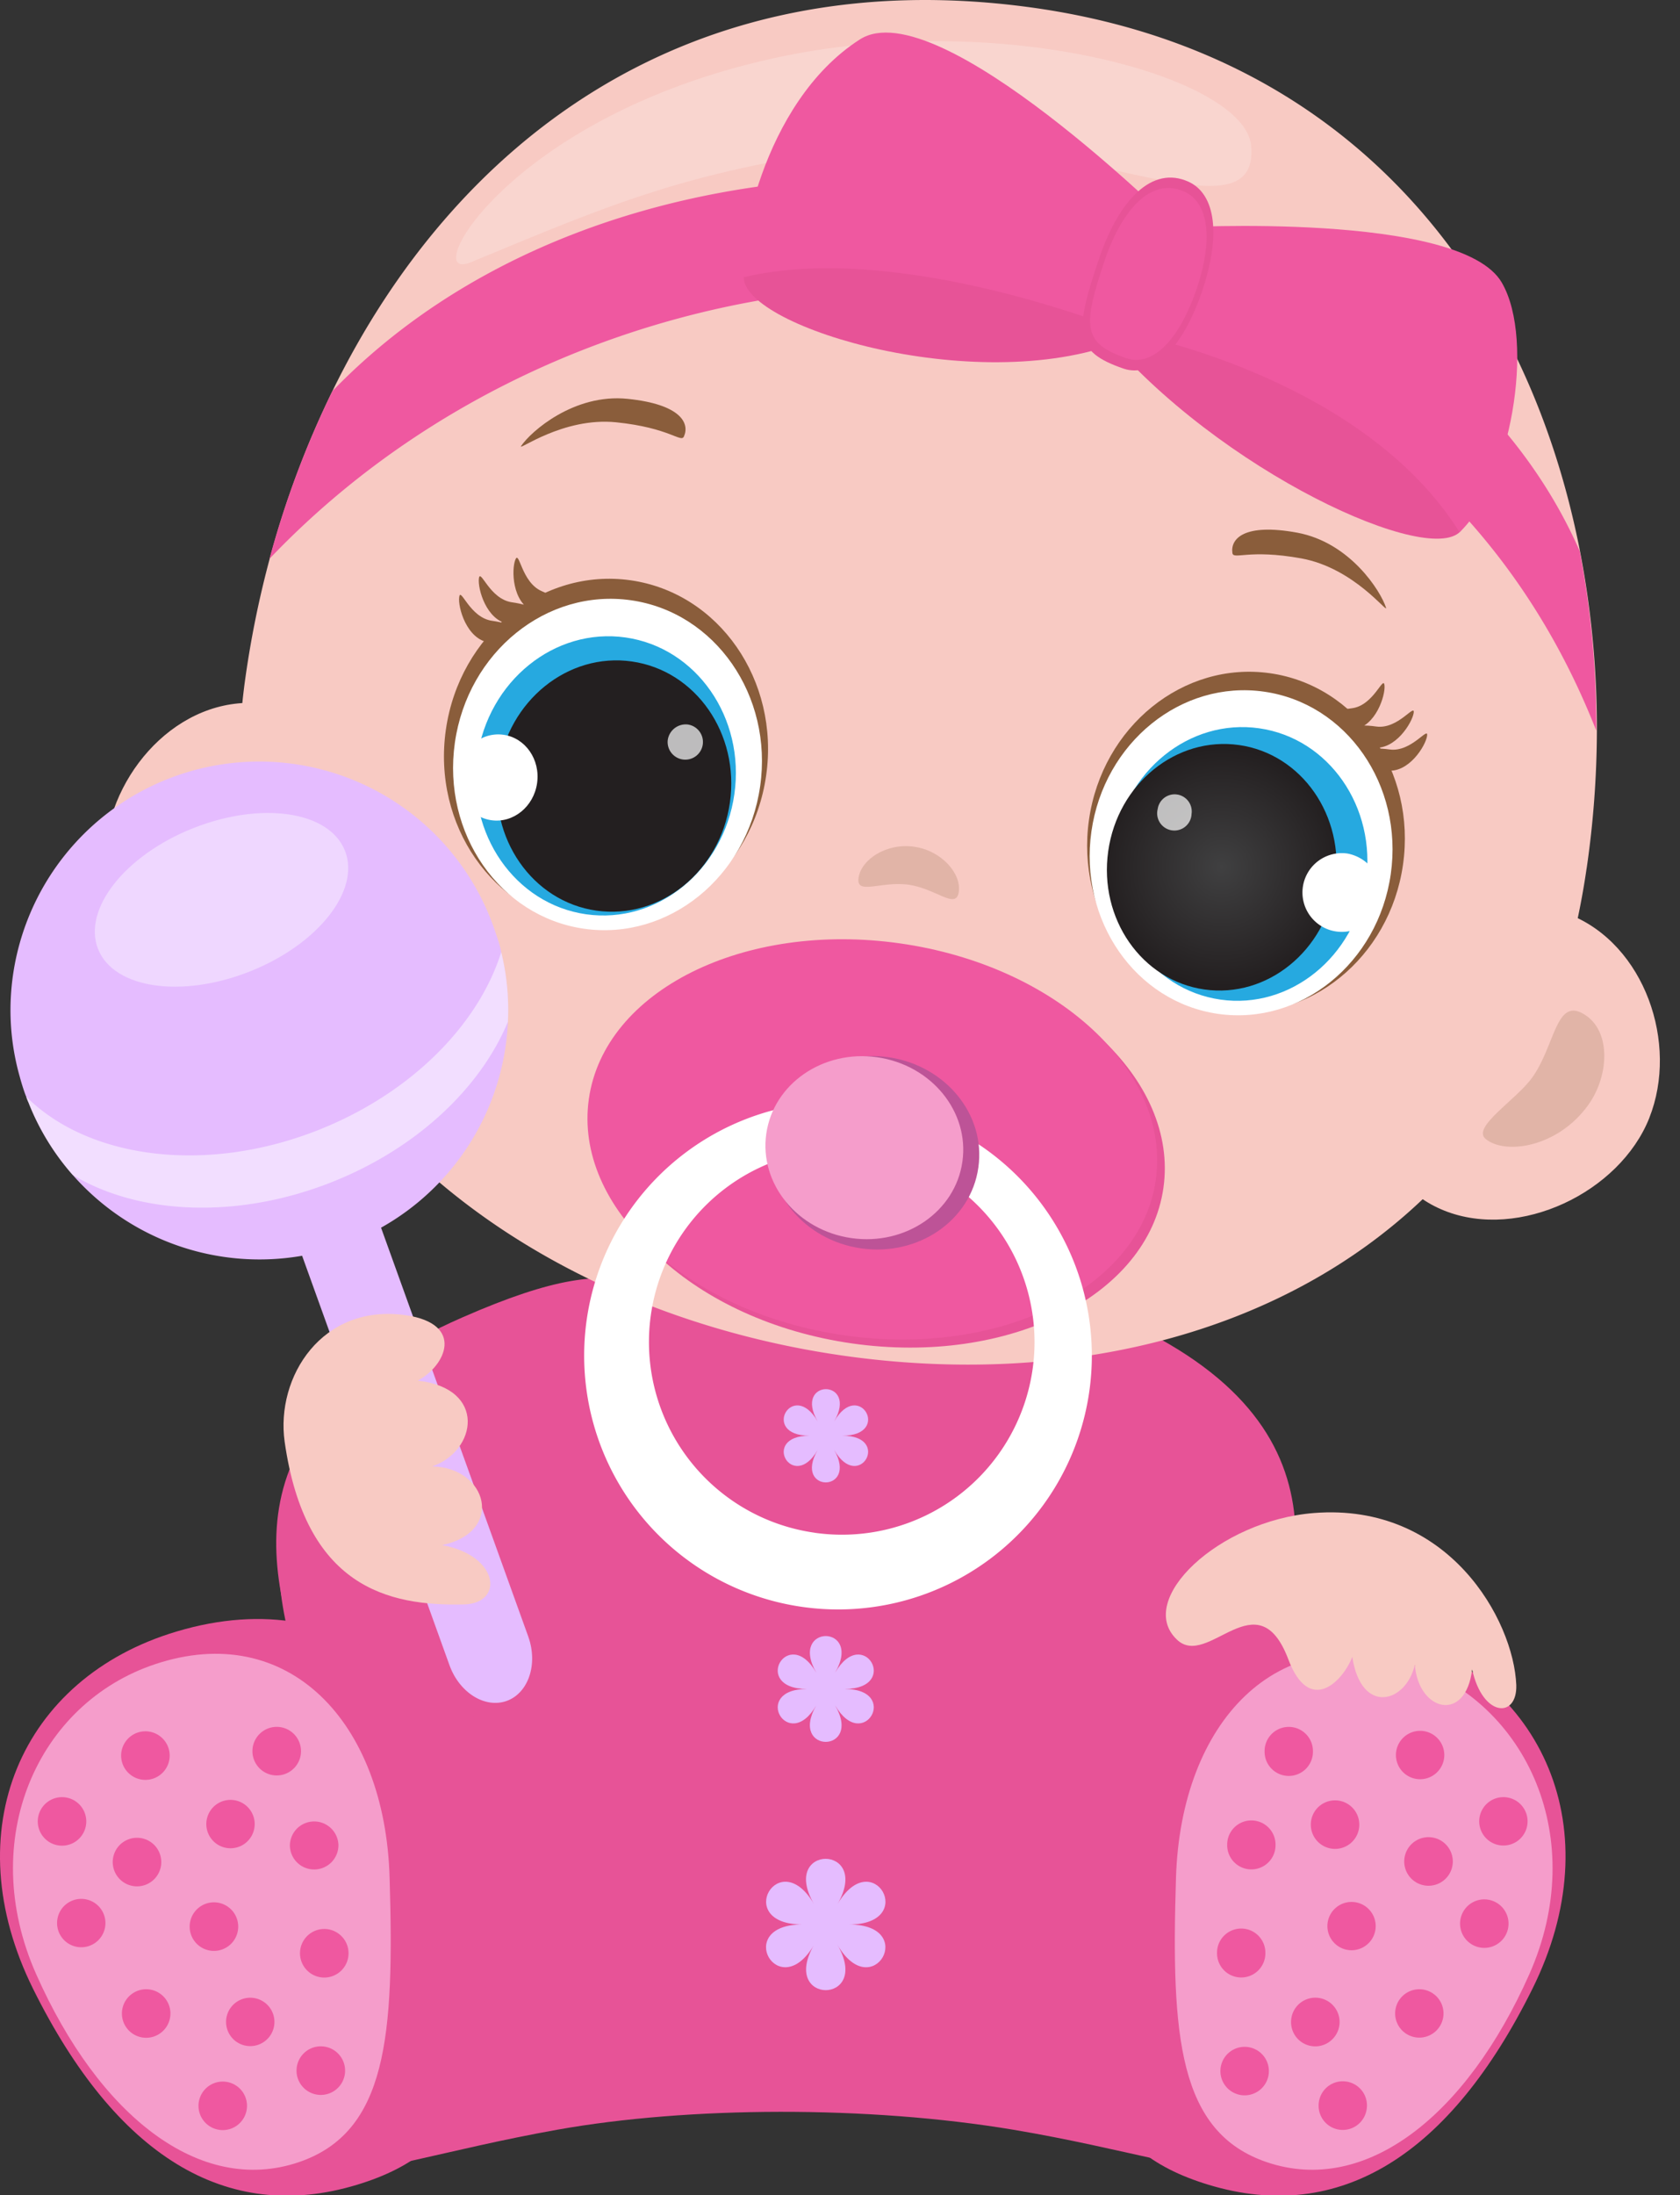 <svg xmlns="http://www.w3.org/2000/svg" width="49" height="64" fill="none"><rect width="100%" height="100%" fill="#333333" stroke="none"/><path fill="#e75397" d="M36.334 50.764c1.438-3.677 3.296-8.57-3.9-11.725-5.442-2.385-4.889-.298-9.448-.298h-.167c-4.567 0-4.004-2.087-9.448.298-7.204 3.155-5.339 8.048-3.9 11.725 1.165 2.982-5.128 3.52-3.8 9.144 1.258 5.328 4.08 3.345 10.576 2.184 3.826-.684 9.07-.71 13.313 0 6.509 1.094 9.318 3.144 10.577-2.184 1.325-5.63-4.969-6.167-3.803-9.144z"/><path fill="#e75397" d="M36.455 50.131c1.438-3.677 3.296-8.573-3.9-11.724-5.442-2.385-4.89-.299-9.448-.299h-.17c-4.567 0-4.003-2.086-9.448.299-7.204 3.151-5.66 7.829-4.214 11.505 1.166 2.982-4.814 3.736-3.486 9.36 1.258 5.329 4.08 3.345 10.577 2.187 3.828-.684 9.07-.712 13.312 0 6.51 1.091 9.319 3.142 10.577-2.187 1.315-5.624-4.979-6.159-3.8-9.14z"/><path fill="url(#paint2_radial)" d="M23.81 49.717c-.822 1.422-1.918-.476-.273-.476-1.645 0-.549-1.9.272-.474-.82-1.425 1.372-1.425.548 0 .824-1.425 1.92.474.276.474 1.644 0 .548 1.898-.276.476.824 1.422-1.369 1.422-.548 0zM23.745 56.697c-1.03 1.767-2.383-.59-.342-.59-2.04 0-.68-2.356.342-.588-1.03-1.768 1.7-1.768.68 0 1.028-1.768 2.382.589.339.589 2.043 0 .682 2.357-.34.589 1.022 1.767-1.7 1.767-.68 0z"/><path fill="url(#paint3_radial)" d="M23.848 42.274c-.723 1.253-1.685-.417-.24-.417-1.445 0-.483-1.67.24-.417-.723-1.253 1.204-1.253.483 0 .72-1.253 1.686.417.24.417 1.446 0 .48 1.67-.24.417.716 1.26-1.211 1.26-.483 0z"/><path fill="#F8CAC3" d="M46.275 25.324a22.69 22.69 0 01-.257 1.443 15.815 15.815 0 01-4.52 8.192c-4.138 3.942-10.377 5.5-16.935 4.56-6.813-.981-12.82-4.521-15.73-9.878a15.607 15.607 0 01-1.765-9.144c.025-.25.056-.503.092-.756.165-1.163.4-2.314.705-3.448a27.285 27.285 0 011.832-4.894C13.214 4.195 20.014-1.14 30.023.21c9.501 1.287 14.544 8.108 16.06 15.858.333 1.722.498 3.473.493 5.227a28.268 28.268 0 01-.3 4.03z"/><path fill="#F8CAC3" d="M48.105 32.594c-.867 2.177-3.793 3.569-5.972 2.704-2.18-.864-2.781-3.66-1.917-5.84.865-2.18 3.389-3.659 5.568-2.792 2.18.867 3.185 3.75 2.32 5.928zM3.064 25.55c.221 2.33 2.643 4.487 4.976 4.266 2.334-.222 3.695-2.738 3.474-5.071-.222-2.334-2.231-4.46-4.565-4.238-2.333.221-4.106 2.707-3.885 5.043z"/><path fill="#8A5D3B" d="M43.33 33.204c-.41-.342.874-1.122 1.353-1.78.648-.89.692-2.26 1.43-1.902.89.433.847 1.814.206 2.7-.89 1.232-2.42 1.456-2.99.982zM7.425 27.426c.515-.144-.424-1.38-.594-2.177-.23-1.076.375-2.344-.445-2.316-.988.031-1.513 1.313-1.287 2.38.31 1.485 1.614 2.313 2.326 2.113z" opacity=".2"/><path fill="#fff" d="M36.49 4.244c.286 2.982-5.724-.733-11.063 0-5.338.733-7.397 1.618-11.698 3.404-1.544.646 1.044-4.225 8.804-5.943C29.107.24 36.3 2.227 36.491 4.244z" opacity=".2"/><path fill="#E75397" d="M33.933 34.634c.45-3.155-2.886-6.241-7.452-6.893-4.567-.651-8.633 1.378-9.083 4.534-.45 3.155 2.886 6.24 7.452 6.892 4.566.652 8.633-1.378 9.083-4.533z"/><path fill="#EF58A0" d="M33.71 34.398c.451-3.156-2.886-6.242-7.452-6.893-4.566-.651-8.633 1.378-9.083 4.533-.45 3.156 2.887 6.242 7.453 6.893 4.566.652 8.633-1.378 9.083-4.533z"/><path fill="#fff" d="M25.54 32.206a7.399 7.399 0 10-2.084 14.65 7.399 7.399 0 002.085-14.65zm-1.777 12.48a5.616 5.616 0 111.589-11.119 5.616 5.616 0 01-1.59 11.12z"/><path fill="#BD5397" d="M28.535 34.04c-.218 1.544-1.752 2.594-3.422 2.355-1.67-.24-2.845-1.678-2.626-3.22.218-1.54 1.752-2.592 3.422-2.353 1.67.239 2.848 1.675 2.626 3.218z"/><path fill="#F59DCB" d="M28.07 33.868c-.206 1.456-1.657 2.454-3.237 2.228-1.58-.226-2.691-1.587-2.483-3.044.209-1.456 1.657-2.454 3.237-2.228 1.58.227 2.691 1.588 2.483 3.044z"/><path fill="#EF58A0" d="M46.558 21.302C40.286 5.324 18.87 4.73 7.86 16.292A27.29 27.29 0 019.697 11.4c9.95-10.292 31.183-7.189 36.378 4.667.33 1.726.492 3.48.483 5.236z"/><path fill="#E75397" d="M42.697 15.318c-.453 1.43-6.662-1.269-10.225-5.277-4.353 1.528-11.21-.662-10.757-2.092.453-1.43 6.363-.798 11.153.718 4.79 1.515 10.276 5.22 9.828 6.65z"/><path fill="#EF58A0" d="M42.57 15.516c-2.86-4.565-9.653-5.81-9.653-5.81s-6.602-2.72-11.212-1.626c-.232-.592.478-5.076 3.375-6.931 2.262-1.449 9.245 5.485 9.245 5.485s8.274-.476 9.478 1.606c.993 1.71.237 5.894-1.232 7.276z"/><path fill="#E75397" d="M35.05 8.523c-.574 1.664-1.459 2.506-2.282 2.223-1.436-.494-1.456-1.03-.697-3.247.573-1.667 1.53-2.686 2.596-2.2.79.363.954 1.56.383 3.224z"/><path fill="#EF58A0" d="M34.888 8.463c-.515 1.482-1.286 2.234-2.033 1.982-1.286-.44-1.286-.927-.62-2.897.515-1.482 1.364-2.393 2.316-1.958.7.324.849 1.389.337 2.873z"/><path fill="#8A5D3B" d="M41.233 20.782c-.044.294-.546 1.102-1.184 1.012-.638-.09-1.029 0-.998-.284.03-.283.448-.422 1.086-.329.638.093 1.137-.692 1.096-.399z"/><path fill="#8A5D3B" d="M40.381 19.977c.033.293-.257 1.204-.89 1.287-.633.082-1.004.272-1.03-.021-.025-.293.327-.515.968-.594.64-.08.916-.968.952-.672zM41.624 21.451c-.041.294-.543 1.104-1.184 1.012-.64-.093-1.029 0-.998-.284.03-.282.448-.419 1.086-.329.638.09 1.137-.692 1.096-.399z"/><path fill="#8A5D3B" d="M40.921 25.208c.389-2.72-1.347-5.219-3.877-5.58-2.529-.36-4.894 1.552-5.282 4.273-.388 2.72 1.348 5.219 3.877 5.58 2.53.36 4.894-1.553 5.282-4.273z"/><path fill="#fff" d="M40.564 25.485c.37-2.595-1.284-4.976-3.696-5.32-2.41-.344-4.665 1.48-5.035 4.074-.37 2.594 1.284 4.975 3.695 5.32 2.411.343 4.666-1.48 5.036-4.075z"/><path fill="#26A9E0" d="M39.839 25.713c.312-2.185-1.082-4.19-3.114-4.48-2.03-.29-3.93 1.246-4.242 3.43-.312 2.185 1.082 4.19 3.114 4.48 2.031.29 3.93-1.246 4.242-3.43z"/><path fill="url(#paint4_radial)" d="M38.945 25.753c.279-1.968-.978-3.773-2.807-4.032-1.829-.259-3.537 1.127-3.815 3.095-.279 1.968.978 3.773 2.807 4.032 1.829.259 3.537-1.127 3.815-3.095z"/><path fill="#fff" d="M40.258 26.265a1.148 1.148 0 11-.96-1.381 1.194 1.194 0 01.96 1.381z"/><path fill="#fff" d="M34.754 23.728a.502.502 0 11-.988-.141.499.499 0 11.988.141z" opacity=".7"/><path fill="#8A5D3B" d="M13.968 16.861c-.041.299.219 1.235.87 1.328.65.093 1.016.306 1.06 0 .043-.306-.32-.538-.97-.63-.651-.093-.916-.999-.96-.698z"/><path fill="#8A5D3B" d="M15.033 16.313c-.118.28-.1 1.25.515 1.505.615.255.905.553 1.029.276.123-.278-.173-.602-.772-.857-.6-.255-.656-1.207-.772-.924zM13.394 17.404c-.044.299.219 1.235.87 1.328.65.092 1.029.306 1.057 0 .029-.306-.316-.54-.97-.633-.653-.093-.916-.996-.957-.695z"/><path fill="#8A5D3B" d="M22.346 22.61c.396-2.775-1.374-5.324-3.954-5.692-2.58-.368-4.992 1.584-5.388 4.36-.396 2.774 1.374 5.323 3.954 5.691 2.58.368 4.992-1.584 5.388-4.359z"/><path fill="#fff" d="M22.171 22.923c.378-2.644-1.31-5.072-3.769-5.423s-4.758 1.508-5.135 4.153c-.377 2.645 1.31 5.073 3.769 5.424 2.459.35 4.758-1.509 5.135-4.154z"/><path fill="#26A9E0" d="M21.419 23.155c.318-2.228-1.103-4.274-3.174-4.57-2.07-.295-4.007 1.272-4.325 3.5-.318 2.228 1.103 4.274 3.174 4.57 2.07.295 4.007-1.272 4.325-3.5z"/><path fill="url(#paint5_radial)" d="M21.289 23.399c.286-2.006-.994-3.848-2.86-4.114-1.864-.266-3.609 1.144-3.895 3.15-.286 2.006.994 3.848 2.86 4.114 1.865.266 3.609-1.144 3.895-3.15z"/><path fill="#fff" d="M15.665 22.832c.098-.687-.34-1.319-.979-1.41-.639-.091-1.236.393-1.334 1.08-.098.688.34 1.32.979 1.411.638.091 1.236-.393 1.334-1.08z"/><path fill="#fff" d="M19.474 21.593a.515.515 0 10.581-.471.53.53 0 00-.581.47z" opacity=".7"/><path fill="#8A5D3B" d="M15.2 13.002c-.115.172 1.215-.85 2.774-.69 1.56.16 1.886.603 1.973.415.175-.384-.085-.94-1.644-1.099-1.559-.16-2.82.952-3.103 1.374zM40.425 17.716c.062.198-.929-1.156-2.47-1.436-1.541-.28-1.979.049-2.01-.157-.061-.417.343-.877 1.886-.594 1.544.283 2.44 1.703 2.594 2.187z"/><path fill="#8A5D3B" d="M27.964 26.003c-.074.53-.653-.093-1.461-.209-.808-.115-1.544.322-1.461-.208.082-.53.813-1.016 1.62-.9.808.115 1.382.79 1.302 1.317z" opacity=".2"/><path fill="#E75397" d="M14.169 54.88c.16 5.403-.33 7.78-3.762 8.818-3.826 1.157-7.04-.878-9.44-5.71-2.29-4.61-.362-9.069 4.184-10.422 5.107-1.529 8.856 1.911 9.018 7.314z"/><path fill="#F59DCB" d="M11.364 54.762c.137 4.588-.067 7.402-2.655 8.277-2.887.973-5.827-1.366-7.654-5.483-1.742-3.931.046-7.903 3.476-9.04 3.854-1.28 6.71 1.659 6.833 6.246z"/><path fill="url(#paint6_radial)" d="M4.703 54.25a.708.708 0 11-1.415.04.708.708 0 011.415-.04z"/><path fill="url(#paint7_radial)" d="M7.428 53.16a.705.705 0 11-1.41.04.705.705 0 011.41-.04z"/><path fill="url(#paint8_radial)" d="M8.779 51.034a.708.708 0 11-1.416.04.708.708 0 011.416-.04z"/><path fill="url(#paint9_radial)" d="M4.948 51.147a.708.708 0 11-1.415.046.708.708 0 011.415-.046z"/><path fill="url(#paint10_radial)" d="M9.87 53.759a.708.708 0 11-1.415.045.708.708 0 011.414-.045z"/><path fill="url(#paint11_radial)" d="M2.516 53.08a.707.707 0 11-1.414.045.707.707 0 011.414-.045z"/><path fill="url(#paint12_radial)" d="M6.947 56.133a.708.708 0 11-1.415.046.708.708 0 011.415-.046z"/><path fill="url(#paint13_radial)" d="M8.004 58.928a.705.705 0 11-1.41.04.705.705 0 011.41-.04z"/><path fill="url(#paint14_radial)" d="M3.075 56.046a.705.705 0 11-1.41.04.705.705 0 011.41-.04z"/><path fill="url(#paint15_radial)" d="M10.165 56.91a.708.708 0 11-1.415.046.708.708 0 011.415-.046z"/><path fill="url(#paint16_radial)" d="M10.065 60.345a.708.708 0 11-1.416.046.708.708 0 011.416-.046z"/><path fill="url(#paint17_radial)" d="M7.204 61.372a.707.707 0 11-1.414.045.707.707 0 011.414-.045z"/><path fill="url(#paint18_radial)" d="M4.97 58.68a.707.707 0 11-1.414.046.707.707 0 011.415-.045z"/><path fill="#E75397" d="M14.457 50.566c-2.85-1.6-4.374-1.768-4.662-2.059-.332-.316-.142-2.03 4.662 2.059zM31.494 54.88c-.162 5.403.33 7.78 3.762 8.818 3.826 1.157 7.04-.878 9.437-5.71 2.292-4.61.365-9.069-4.18-10.422-5.11-1.529-8.86 1.911-9.019 7.314z"/><path fill="#F59DCB" d="M34.299 54.762c-.14 4.588.064 7.402 2.655 8.277 2.887.973 5.825-1.366 7.652-5.483 1.744-3.931-.047-7.903-3.476-9.04-3.855-1.28-6.695 1.659-6.831 6.246z"/><path fill="url(#paint19_radial)" d="M40.957 54.25a.708.708 0 101.416.04.708.708 0 00-1.416-.04z"/><path fill="url(#paint20_radial)" d="M38.233 53.16a.707.707 0 101.413.045.707.707 0 00-1.413-.046z"/><path fill="url(#paint21_radial)" d="M36.885 51.034a.705.705 0 101.409.036.705.705 0 00-1.41-.036z"/><path fill="url(#paint22_radial)" d="M40.715 51.147a.705.705 0 101.41.04.705.705 0 00-1.41-.04z"/><path fill="url(#paint23_radial)" d="M35.794 53.759a.705.705 0 101.409.04.705.705 0 00-1.41-.04z"/><path fill="url(#paint24_radial)" d="M43.144 53.08a.705.705 0 101.41.04.705.705 0 00-1.41-.04z"/><path fill="url(#paint25_radial)" d="M38.716 56.133a.704.704 0 101.408.042.704.704 0 00-1.408-.041z"/><path fill="url(#paint26_radial)" d="M37.656 58.928a.706.706 0 001.192.538.708.708 0 10-1.192-.538z"/><path fill="url(#paint27_radial)" d="M42.586 56.046a.707.707 0 101.413.046.707.707 0 00-1.413-.046z"/><path fill="url(#paint28_radial)" d="M35.498 56.91a.705.705 0 101.409.041.705.705 0 00-1.41-.04z"/><path fill="url(#paint29_radial)" d="M35.596 60.345a.707.707 0 101.413.046.707.707 0 00-1.413-.046z"/><path fill="url(#paint30_radial)" d="M38.46 61.372a.704.704 0 001.39.178.705.705 0 10-1.39-.178z"/><path fill="url(#paint31_radial)" d="M40.692 58.68a.705.705 0 101.41.041.705.705 0 00-1.41-.04z"/><path fill="#E75397" d="M31.206 50.566c2.848-1.6 4.374-1.768 4.66-2.059.331-.316.141-2.03-4.66 2.059z"/><path fill="#F8CAC3" d="M34.324 47.8c.909.877 2.352-1.801 3.253.579.617 1.636 1.59.643 1.865-.075.257 1.706 1.567 1.354 1.824.232.105 1.358 1.482 1.708 1.672.136.306 1.402 1.318 1.433 1.287.456-.075-1.894-1.976-5.324-5.9-5.017-2.784.22-5.215 2.536-4 3.689z"/><path fill="url(#paint32_radial)" d="M15.409 47.718c.288.805 0 1.641-.626 1.87-.635.23-1.384-.236-1.674-1.042l-5.635-15.65c-.29-.806 0-1.642.623-1.87.635-.23 1.384.236 1.675 1.041l5.637 15.65z"/><path fill="url(#paint33_radial)" d="M14.619 27.758a7.1 7.1 0 01.195 2.03A7.253 7.253 0 012.117 34.25a7.15 7.15 0 01-1.286-2.107 1.406 1.406 0 01-.067-.172c-.015-.031-.026-.065-.039-.098a6.693 6.693 0 01-.151-.489 7.113 7.113 0 01-.258-2.315 7.256 7.256 0 0114.143-1.863c.062.18.126.365.16.55z"/><path fill="#fff" d="M14.619 27.758a7.106 7.106 0 01.195 2.03c-.79 1.909-2.634 3.684-5.13 4.674-2.781 1.102-5.66.945-7.567-.21a7.15 7.15 0 01-1.286-2.108 1.401 1.401 0 01-.067-.172c1.801 1.8 5.233 2.28 8.537.967 2.712-1.078 4.662-3.082 5.318-5.181z" opacity=".5"/><path fill="#fff" d="M10.06 24.798c.46 1.153-.772 2.73-2.769 3.523-1.996.792-3.972.499-4.43-.651-.458-1.15.772-2.73 2.768-3.523 1.997-.792 3.973-.499 4.43.651z" opacity=".4"/><path fill="#F8CAC3" d="M11.845 38.345c1.709.257 1.163 1.469.34 1.906 2.03.23 1.716 2.059.42 2.501 1.605.03 2.127 1.901.293 2.295 1.675.309 1.8 1.7.638 1.729-2.234.054-4.631-.515-5.234-4.744-.265-1.891 1.096-4.042 3.543-3.687z"/><defs><radialGradient id="paint0_radial" cx="0" cy="0" r="1" gradientTransform="translate(23.004 50.03) scale(15.275)" gradientUnits="userSpaceOnUse"><stop stop-color="#EF58A0"/><stop offset="1" stop-color="#EF58A0"/></radialGradient><radialGradient id="paint1_radial" cx="0" cy="0" r="1" gradientTransform="translate(24.084 49.24) scale(1.474)" gradientUnits="userSpaceOnUse"><stop stop-color="#E5BCFF"/><stop offset="1" stop-color="#E5BCFF"/></radialGradient><radialGradient id="paint2_radial" cx="0" cy="0" r="1" gradientTransform="matrix(24.762 0 0 27.229 2209.16 1841.79)" gradientUnits="userSpaceOnUse"><stop stop-color="#E5BCFF"/><stop offset="1" stop-color="#E5BCFF"/></radialGradient><radialGradient id="paint3_radial" cx="0" cy="0" r="1" gradientTransform="matrix(12.386 0 0 13.676 1569.05 1159.07)" gradientUnits="userSpaceOnUse"><stop stop-color="#E5BCFF"/><stop offset="1" stop-color="#E5BCFF"/></radialGradient><radialGradient id="paint4_radial" cx="0" cy="0" r="1" gradientTransform="rotate(8.049 -161.849 265.843) scale(3.473)" gradientUnits="userSpaceOnUse"><stop stop-color="#404041"/><stop offset="1" stop-color="#231F20"/></radialGradient><radialGradient id="paint5_radial" cx="0" cy="0" r="1" gradientTransform="rotate(-171.88 -671.34 1284.979) scale(101.042 93.956)" gradientUnits="userSpaceOnUse"><stop stop-color="#404041"/><stop offset="1" stop-color="#231F20"/></radialGradient><radialGradient id="paint6_radial" cx="0" cy="0" r="1" gradientTransform="matrix(3.877 0 0 3.877 781.37 704.006)" gradientUnits="userSpaceOnUse"><stop stop-color="#EF58A0"/><stop offset="1" stop-color="#EF58A0"/></radialGradient><radialGradient id="paint7_radial" cx="0" cy="0" r="1" gradientTransform="matrix(3.863 0 0 3.863 796.201 694.583)" gradientUnits="userSpaceOnUse"><stop stop-color="#EF58A0"/><stop offset="1" stop-color="#EF58A0"/></radialGradient><radialGradient id="paint8_radial" cx="0" cy="0" r="1" gradientTransform="translate(807.855 683.069) scale(3.877)" gradientUnits="userSpaceOnUse"><stop stop-color="#EF58A0"/><stop offset="1" stop-color="#EF58A0"/></radialGradient><radialGradient id="paint9_radial" cx="0" cy="0" r="1" gradientTransform="translate(782.955 683.81) scale(3.877)" gradientUnits="userSpaceOnUse"><stop stop-color="#EF58A0"/><stop offset="1" stop-color="#EF58A0"/></radialGradient><radialGradient id="paint10_radial" cx="0" cy="0" r="1" gradientTransform="translate(814.935 700.78) scale(3.877)" gradientUnits="userSpaceOnUse"><stop stop-color="#EF58A0"/><stop offset="1" stop-color="#EF58A0"/></radialGradient><radialGradient id="paint11_radial" cx="0" cy="0" r="1" gradientTransform="translate(767.139 696.315) scale(3.877)" gradientUnits="userSpaceOnUse"><stop stop-color="#EF58A0"/><stop offset="1" stop-color="#EF58A0"/></radialGradient><radialGradient id="paint12_radial" cx="0" cy="0" r="1" gradientTransform="translate(795.938 716.223) scale(3.877)" gradientUnits="userSpaceOnUse"><stop stop-color="#EF58A0"/><stop offset="1" stop-color="#EF58A0"/></radialGradient><radialGradient id="paint13_radial" cx="0" cy="0" r="1" gradientTransform="matrix(3.863 0 0 3.863 799.928 731.96)" gradientUnits="userSpaceOnUse"><stop stop-color="#EF58A0"/><stop offset="1" stop-color="#EF58A0"/></radialGradient><radialGradient id="paint14_radial" cx="0" cy="0" r="1" gradientTransform="translate(767.992 713.251) scale(3.863)" gradientUnits="userSpaceOnUse"><stop stop-color="#EF58A0"/><stop offset="1" stop-color="#EF58A0"/></radialGradient><radialGradient id="paint15_radial" cx="0" cy="0" r="1" gradientTransform="translate(816.86 721.28) scale(3.877)" gradientUnits="userSpaceOnUse"><stop stop-color="#EF58A0"/><stop offset="1" stop-color="#EF58A0"/></radialGradient><radialGradient id="paint16_radial" cx="0" cy="0" r="1" gradientTransform="matrix(3.877 0 0 3.878 816.216 743.635)" gradientUnits="userSpaceOnUse"><stop stop-color="#EF58A0"/><stop offset="1" stop-color="#EF58A0"/></radialGradient><radialGradient id="paint17_radial" cx="0" cy="0" r="1" gradientTransform="translate(797.609 750.265) scale(3.877)" gradientUnits="userSpaceOnUse"><stop stop-color="#EF58A0"/><stop offset="1" stop-color="#EF58A0"/></radialGradient><radialGradient id="paint18_radial" cx="0" cy="0" r="1" gradientTransform="translate(783.093 732.776) scale(3.877)" gradientUnits="userSpaceOnUse"><stop stop-color="#EF58A0"/><stop offset="1" stop-color="#EF58A0"/></radialGradient><radialGradient id="paint19_radial" cx="0" cy="0" r="1" gradientTransform="translate(1026.2 703.968) scale(3.877)" gradientUnits="userSpaceOnUse"><stop stop-color="#EF58A0"/><stop offset="1" stop-color="#EF58A0"/></radialGradient><radialGradient id="paint20_radial" cx="0" cy="0" r="1" gradientTransform="translate(1008.49 696.89) scale(3.877)" gradientUnits="userSpaceOnUse"><stop stop-color="#EF58A0"/><stop offset="1" stop-color="#EF58A0"/></radialGradient><radialGradient id="paint21_radial" cx="0" cy="0" r="1" gradientTransform="matrix(3.863 0 0 3.863 996.221 680.803)" gradientUnits="userSpaceOnUse"><stop stop-color="#EF58A0"/><stop offset="1" stop-color="#EF58A0"/></radialGradient><radialGradient id="paint22_radial" cx="0" cy="0" r="1" gradientTransform="matrix(3.863 0 0 3.863 1021.05 681.545)" gradientUnits="userSpaceOnUse"><stop stop-color="#EF58A0"/><stop offset="1" stop-color="#EF58A0"/></radialGradient><radialGradient id="paint23_radial" cx="0" cy="0" r="1" gradientTransform="matrix(3.863 0 0 3.863 989.154 698.459)" gradientUnits="userSpaceOnUse"><stop stop-color="#EF58A0"/><stop offset="1" stop-color="#EF58A0"/></radialGradient><radialGradient id="paint24_radial" cx="0" cy="0" r="1" gradientTransform="translate(1036.8 693.972) scale(3.863)" gradientUnits="userSpaceOnUse"><stop stop-color="#EF58A0"/><stop offset="1" stop-color="#EF58A0"/></radialGradient><radialGradient id="paint25_radial" cx="0" cy="0" r="1" gradientTransform="matrix(3.863 0 0 3.863 1008.09 713.848)" gradientUnits="userSpaceOnUse"><stop stop-color="#EF58A0"/><stop offset="1" stop-color="#EF58A0"/></radialGradient><radialGradient id="paint26_radial" cx="0" cy="0" r="1" gradientTransform="translate(1004.75 734.377) scale(3.877)" gradientUnits="userSpaceOnUse"><stop stop-color="#EF58A0"/><stop offset="1" stop-color="#EF58A0"/></radialGradient><radialGradient id="paint27_radial" cx="0" cy="0" r="1" gradientTransform="translate(1036.77 715.649) scale(3.877)" gradientUnits="userSpaceOnUse"><stop stop-color="#EF58A0"/><stop offset="1" stop-color="#EF58A0"/></radialGradient><radialGradient id="paint28_radial" cx="0" cy="0" r="1" gradientTransform="translate(987.216 718.863) scale(3.863)" gradientUnits="userSpaceOnUse"><stop stop-color="#EF58A0"/><stop offset="1" stop-color="#EF58A0"/></radialGradient><radialGradient id="paint29_radial" cx="0" cy="0" r="1" gradientTransform="translate(991.347 743.598) scale(3.877)" gradientUnits="userSpaceOnUse"><stop stop-color="#EF58A0"/><stop offset="1" stop-color="#EF58A0"/></radialGradient><radialGradient id="paint30_radial" cx="0" cy="0" r="1" gradientTransform="translate(1006.42 747.757) scale(3.863)" gradientUnits="userSpaceOnUse"><stop stop-color="#EF58A0"/><stop offset="1" stop-color="#EF58A0"/></radialGradient><radialGradient id="paint31_radial" cx="0" cy="0" r="1" gradientTransform="translate(1020.89 730.322) scale(3.863)" gradientUnits="userSpaceOnUse"><stop stop-color="#EF58A0"/><stop offset="1" stop-color="#EF58A0"/></radialGradient><radialGradient id="paint32_radial" cx="0" cy="0" r="1" gradientTransform="matrix(228.565 0 0 523.222 4730.28 7602.84)" gradientUnits="userSpaceOnUse"><stop stop-color="#E5BCFF"/><stop offset="1" stop-color="#E5BCFF"/></radialGradient><radialGradient id="paint33_radial" cx="0" cy="0" r="1" gradientTransform="matrix(409.356 0 0 409.287 8183.36 5293.88)" gradientUnits="userSpaceOnUse"><stop stop-color="#E5BCFF"/><stop offset="1" stop-color="#E5BCFF"/></radialGradient></defs></svg>